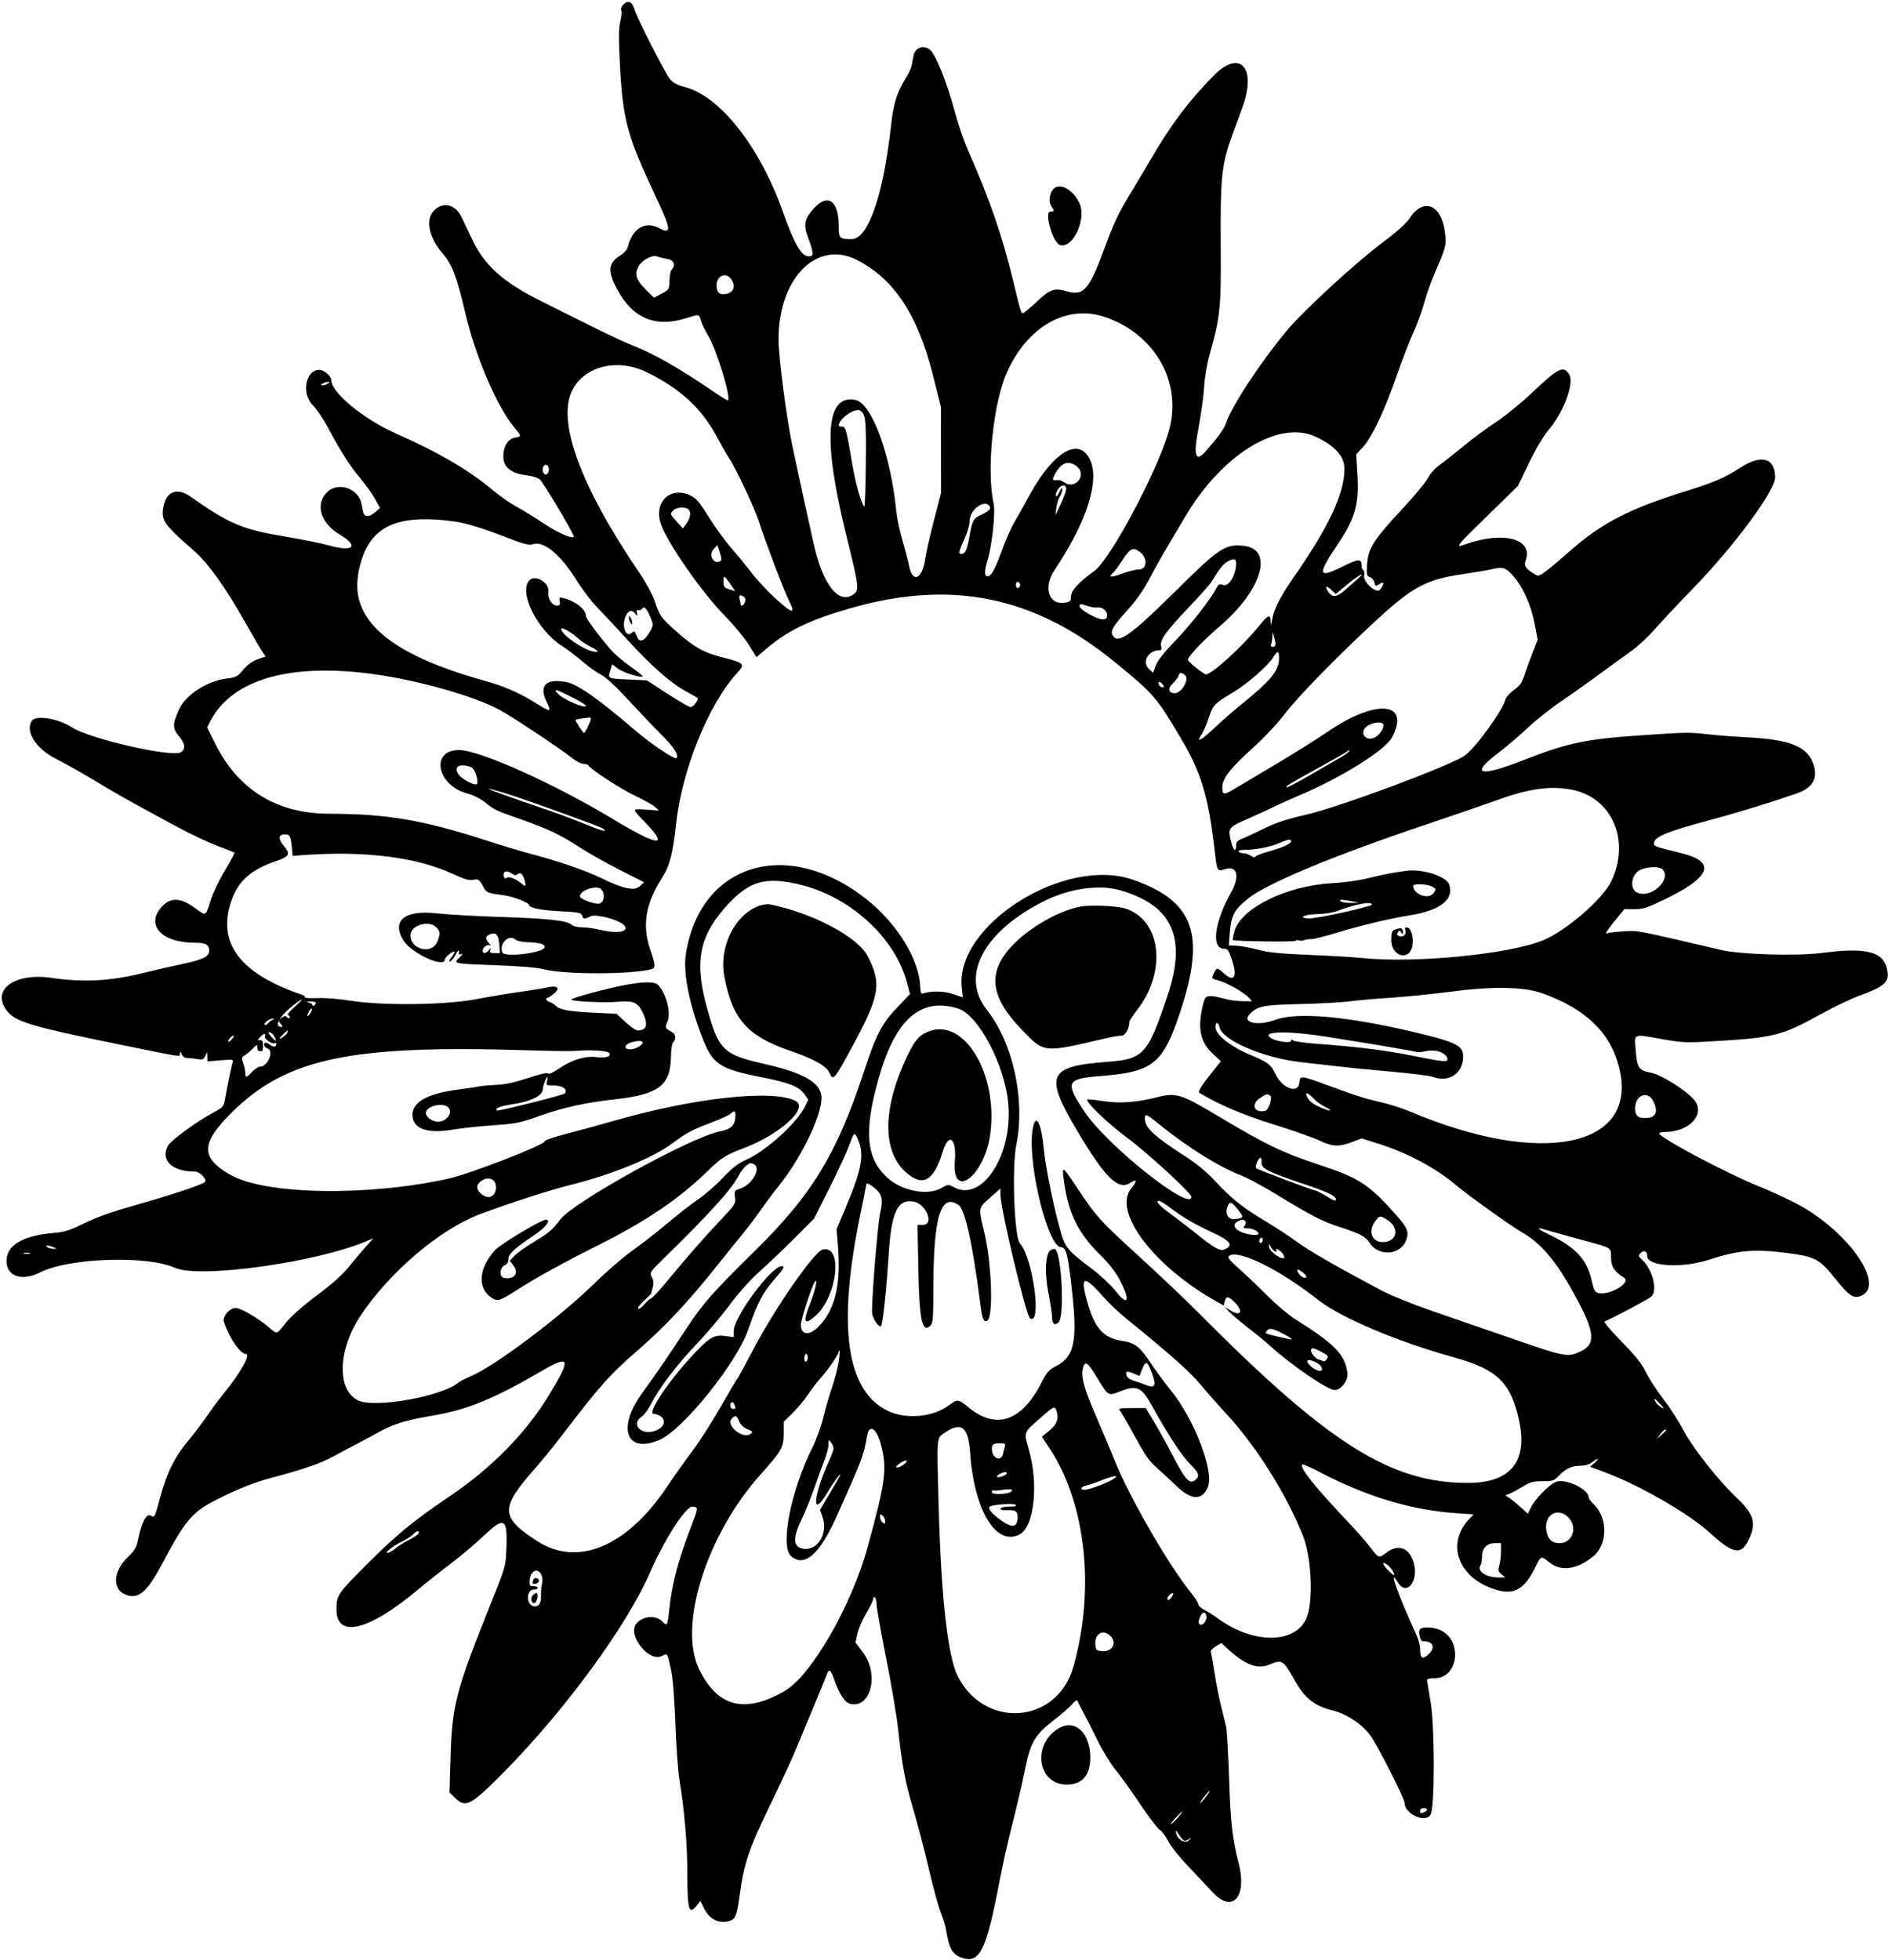 <svg width="343" height="356" viewBox="0 0 343 356" fill="none" xmlns="http://www.w3.org/2000/svg">
<path fill-rule="evenodd" clip-rule="evenodd" d="M113.174 0.918C112.873 1.251 112.729 1.689 112.854 1.892C112.98 2.095 112.905 2.998 112.689 3.899C112.38 5.188 112.37 6.929 112.641 12.066C113.151 21.707 113.971 24.739 118.905 35.226C121.998 41.799 122.108 42.676 119.676 41.408C117.199 40.116 114.897 41.505 114.079 44.786C113.943 45.33 113.401 45.956 112.662 46.422C110.482 47.798 110.352 49.226 112.105 52.526C114.907 57.801 119.011 59.546 124.563 57.823C127.138 57.023 126.95 56.988 127.387 58.359C127.591 59.004 128.155 60.164 128.638 60.938C130.117 63.302 132.832 72.148 132.255 72.724C132.189 72.79 131.013 72.082 129.643 71.149C123.142 66.722 118.904 64.313 114.719 62.664C113.516 62.19 110.141 60.609 107.219 59.15C104.297 57.691 100.365 55.73 98.482 54.792C91.407 51.268 88.06 48.293 85.805 43.526C85.091 42.016 84.211 40.168 83.848 39.419C82.699 37.043 80.407 36.557 78.755 38.34C77.277 39.934 77.937 43.159 80.302 45.889C82.128 47.998 82.968 50.181 84.553 56.939C86.38 64.732 90.229 73.738 93.362 77.556C94.816 79.327 94.811 79.259 93.5 79.505C92.277 79.734 91.438 81.103 91.438 82.868C91.438 84.885 92.853 86.022 95.777 86.353C96.717 86.459 97.734 86.789 98.078 87.1C98.69 87.65 103.493 95.65 104.212 97.313C104.584 98.173 101.631 96.985 98.969 95.203C97.319 94.098 95.012 92.675 93.843 92.041C92.674 91.407 90.705 90.037 89.468 88.997C85.169 85.38 79.643 82.15 71.913 78.736C66.086 76.162 60.188 71.305 60.188 69.079C60.188 68.334 58.882 67.188 58.034 67.188C55.464 67.188 54.703 71.557 56.902 73.692C57.513 74.286 58.664 75.983 59.459 77.464C61.943 82.088 63.523 84.572 65.415 86.824C66.42 88.021 67.645 89.741 68.138 90.647L69.034 92.293L68.187 93.022C67.061 93.99 66.182 93.969 65.975 92.969C65.885 92.539 65.739 91.835 65.65 91.404C65.103 88.773 61.536 87.521 59.576 89.272C57.179 91.413 58.129 94.954 61.669 97.073C65.313 99.255 64.24 100.331 59.693 99.055C58.377 98.686 54.891 97.985 51.947 97.497C44.043 96.187 41.654 95.182 34.563 90.184C32.196 88.515 30.218 89.26 29.701 92.014C29.231 94.522 29.724 95.236 35.251 100.058C37.8 102.283 40.872 106.561 44.41 112.813C45.917 115.477 47.401 118.014 47.707 118.451L48.263 119.246L46.803 119.764C45.827 120.111 44.963 120.739 44.195 121.658C43.155 122.902 42.877 123.053 41.288 123.24C37.656 123.667 33.713 126.205 32.527 128.877C31.305 131.631 31.308 132.286 32.551 133.773C33.643 135.081 33.756 136.059 32.88 136.636C31.331 137.656 16.297 134.227 13.046 132.111C10.587 130.512 6.518 129.853 5.789 130.938C4.506 132.848 6.54 136.026 10.235 137.881C11.842 138.687 15.055 140.496 17.375 141.9C21.389 144.328 23.351 145.428 32.375 150.304C34.523 151.465 37.688 152.954 39.406 153.614C41.125 154.273 42.578 154.843 42.634 154.879C42.691 154.916 41.881 156.395 40.834 158.166C39.787 159.937 38.623 162.375 38.247 163.584C37.346 166.485 37.432 166.441 35.487 164.99C32.907 163.065 31.068 162.95 29.481 164.613C26.329 167.917 29.271 171.25 35.338 171.25C37.395 171.25 38 171.582 38 172.712C38 173.789 36.883 174.32 32.802 175.184C30.762 175.615 27.758 176.303 26.125 176.713C20.134 178.216 15.168 178.491 9.418 177.636C2.789 176.652 -1.554 179.675 1.112 183.42C2.662 185.597 5.193 186.366 22.213 189.837C33.67 192.173 32.682 192.033 32.707 191.328C32.722 190.909 32.793 190.946 33.01 191.484C33.186 191.924 33.56 192.189 34.006 192.191C34.398 192.193 35.218 192.277 35.829 192.378C36.78 192.535 36.99 192.457 37.292 191.828L37.645 191.094L37.666 191.949L37.688 192.805L40.084 192.602C42.176 192.425 42.457 192.461 42.294 192.886C42.101 193.389 41.307 197.21 40.881 199.688C40.647 201.046 40.56 201.137 38.304 202.358C35.605 203.82 30.976 207.235 30.508 208.111C29.105 210.732 31.249 212.813 35.351 212.813C36.39 212.813 37.81 214.386 37.139 214.794C36.176 215.38 30.825 217.148 25.188 218.742C20.381 220.102 17.571 221.087 15.316 222.203C12.755 223.471 11.758 223.797 10.004 223.94C4.457 224.39 1.46 225.998 1.204 228.66C0.908 231.742 3.804 232.903 7.33 231.117C12.521 228.486 26.722 228.005 31.757 230.289C36.174 232.293 57.391 229.35 66.587 225.458L67.83 224.932L66.587 226.315C65.903 227.075 64.516 228.721 63.504 229.972C62.222 231.557 60.42 233.176 57.56 235.314C54.984 237.239 52.887 239.09 51.929 240.284C50.12 242.54 50.476 242.465 48.681 240.966C46.872 239.456 44.136 237.837 43.011 237.612C41.912 237.392 40.361 239.061 40.687 240.114C41.521 242.805 43.635 245.938 44.617 245.938C45.687 245.938 43.729 249.367 40.159 253.75C39.528 254.523 38.337 256.141 37.511 257.344C36.685 258.547 35.36 260.305 34.566 261.25C31.718 264.639 30.371 267.306 29.057 272.153C28.074 275.776 28.112 275.707 27.348 275.298C26.599 274.897 25.753 276.5 25.115 279.531C24.782 281.116 24.493 281.624 23.254 282.813C20.31 285.637 20.355 289.101 23.346 289.843C25.359 290.342 26.907 288.879 29.463 284.063C33.644 276.184 34.871 274.713 39.068 272.559C42.967 270.558 46.11 269.294 49.25 268.463C54.791 266.998 58.224 265.835 60.188 264.758C61.305 264.146 63.344 263.06 64.719 262.345C66.094 261.63 67.992 260.61 68.938 260.078C71.393 258.697 73.87 257.942 78.451 257.178C84.801 256.119 89.602 254.166 98.311 249.096C103.613 246.011 103.837 246.673 99.761 253.376C95.526 260.34 89.393 266.593 81.688 271.801C75.142 276.226 72.029 278.784 66.694 284.118C61.341 289.471 61.125 289.792 61.125 292.379C61.125 297.651 66.937 296.268 75.77 288.892C77.426 287.509 80.203 285.304 81.941 283.992C83.679 282.679 86.299 280.471 87.764 279.084C91.635 275.421 92.214 275.712 92 281.213C91.872 284.504 91.851 284.58 89.43 290.625C82.697 307.437 82.135 309.58 81.841 319.591L81.664 325.587L82.621 326.544C84.599 328.522 85.53 328.018 91.925 321.512C102.763 310.487 113.857 295.314 117.977 285.884C120.71 279.626 124.618 273.541 125.816 273.679C126.918 273.805 126.924 273.746 125.405 277.716C123.154 283.602 122.101 287.638 121.59 292.344C121.26 295.382 121.201 295.486 120.332 294.548C119.183 293.308 116.695 293.531 115.588 294.973C113.979 297.068 117.88 301.979 120.224 300.81C121.307 300.269 121.222 300.139 121.933 303.438C122.25 304.908 122.536 308.518 122.702 313.125C122.848 317.164 123.186 321.805 123.453 323.438C124.379 329.103 124.875 335.096 124.875 340.62C124.875 346.909 125.178 347.901 126.567 346.159L127.247 345.306L127.926 346.702C128.85 348.604 130.56 349.461 132.444 348.966C133.626 348.656 133.866 348.052 134.413 344.008C135.152 338.546 136.086 335.778 139.72 328.281C141.553 324.5 143.589 320.141 144.245 318.594C145.874 314.755 150.05 304.658 150.287 303.984C150.611 303.067 150.952 303.362 151.55 305.078C152.484 307.761 153.509 309.3 154.507 309.519C158.233 310.337 159.749 304.092 156.78 300.159L155.419 298.357L155.787 296.712C155.989 295.808 156.711 294.146 157.39 293.02C158.069 291.893 158.625 290.745 158.625 290.467C158.625 290.19 158.766 290.05 158.938 290.156C159.109 290.262 159.25 290.832 159.25 291.421C159.25 292.01 160.024 296.372 160.97 301.114C161.916 305.855 162.901 311.658 163.159 314.008C163.919 320.934 164.428 323.63 165.943 328.75C166.731 331.414 168.002 336.287 168.767 339.579C169.532 342.871 170.502 346.411 170.922 347.446C171.343 348.481 171.781 349.936 171.897 350.68C172.41 353.989 173.044 355.072 174.81 355.655C178.007 356.71 179.218 354.219 181.587 341.719C182.043 339.313 182.962 335.164 183.629 332.5C184.964 327.174 185.59 324.488 186.316 320.971C187.262 316.395 188.097 315.032 191.604 312.346C192.888 311.363 194.312 310.116 194.768 309.576C195.225 309.036 195.65 308.734 195.711 308.906C195.773 309.078 196.241 309.992 196.752 310.938C197.263 311.883 198.44 314.208 199.369 316.104C200.297 318 201.756 320.39 202.61 321.416C203.464 322.442 205.459 325.219 207.043 327.587C208.627 329.955 210.272 332.121 210.7 332.401C211.127 332.681 211.835 333.626 212.273 334.502C212.711 335.377 214.284 337.363 215.769 338.915C217.254 340.466 219.272 342.611 220.253 343.68C223.918 347.675 226.633 344.619 225.004 338.332C223.885 334.015 223.563 331.137 223.302 323.125C223.154 318.57 222.903 314.281 222.745 313.594C222.587 312.906 222.17 311.219 221.818 309.844C221.466 308.469 220.943 305.813 220.657 303.943C220.37 302.072 220.064 300.355 219.977 300.127C219.885 299.888 220.256 299.447 220.853 299.083L221.889 298.454L222.679 299.188C226.206 302.467 228.372 303.318 230.704 302.344C232.936 301.411 233.134 301.538 235.195 305.209C237.011 308.443 238.815 309.898 241.937 310.647C244.591 311.284 247.412 313.139 248.983 315.28C250.237 316.988 255.188 326.752 255.188 327.516C255.188 329.539 259.041 331.244 259.917 329.609C260.673 328.198 260.665 313.566 259.906 309.184C259.545 307.102 259.25 305.274 259.25 305.122C259.25 304.969 259.871 304.844 260.631 304.844C265.043 304.844 265.778 297.822 261.551 296.056C260.232 295.504 258.118 295.493 257.909 296.035C257.65 296.712 258.042 298.125 258.49 298.125C260.351 298.125 260.868 299.218 259.588 300.444C258.472 301.514 258 301.286 258 299.677C258 299.005 257.723 297.853 257.385 297.118C254.022 289.815 252.1 284.414 253.934 287.422C255.585 290.13 257.891 287.052 256.766 283.641C255.918 281.073 253.967 280.444 251.849 282.056C250.506 283.077 250.448 283.058 248.969 281.1C248.258 280.158 246.441 278.083 244.931 276.49C238.837 270.061 236.035 266.548 236.573 266.01C236.673 265.911 237.984 266.476 239.487 267.266C248.22 271.858 256.306 274.303 264.657 274.877L267.72 275.088L266.939 275.903C262.468 280.573 265.106 287.041 272.241 288.899C275.175 289.663 276.969 288.578 278.817 284.922C280.07 282.443 279.814 282.531 281.659 283.939C283.733 285.523 286.696 285.035 289.527 282.642C292.125 280.447 292.084 275.577 289.447 273.149C288.995 272.732 288.625 272.219 288.625 272.009C288.625 270.463 284.231 268.433 282.581 269.216C281.24 269.853 278.827 272.367 278.106 273.881L277.581 274.981L276.306 273.819C275.605 273.179 274.68 272.424 274.25 272.139L273.469 271.622L274.283 271.305C274.731 271.13 275.801 270.554 276.661 270.025C277.984 269.211 278.537 269.062 280.242 269.062C282.089 269.063 282.335 268.981 283.176 268.097C284.437 266.77 285.543 266.251 287.125 266.243C287.975 266.239 288.756 266.012 289.25 265.625C290.342 264.771 290.715 264.845 289.703 265.715L288.872 266.43L291.639 267.466C297.956 269.832 306.863 274.978 310.656 278.453C314.715 282.171 316.229 282.519 317.517 280.027C319.188 276.796 318.768 275.157 315.467 272.029C312.101 268.841 307.447 262.92 305.77 259.695C304.973 258.162 303.364 255.67 302.194 254.157C301.024 252.644 299.601 250.452 299.032 249.285C298.245 247.674 297.17 246.323 294.558 243.661C292.616 241.683 291.29 240.104 291.513 240.033C292.338 239.771 298.947 236.286 299.884 235.618C301.246 234.649 300.319 230.686 298.288 228.794C297.621 228.173 297.602 228.076 298.063 227.615C298.66 227.019 299.25 227.289 299.25 228.159C299.25 230.054 305.574 230.426 310.5 228.821C315.861 227.074 318.835 226.833 324.95 227.646C329.796 228.292 330.603 228.734 333.45 232.31C335.952 235.453 336.792 235.991 338.196 235.351C342.679 233.309 335.393 223.198 326.019 218.454C324.101 217.483 321.336 216.215 319.875 215.635C313.951 213.287 301.438 206.66 301.438 205.871C301.438 205.736 301.907 205.625 302.482 205.625C306.524 205.625 309.485 202.881 308.175 200.349C307.326 198.708 302.062 195.244 299.786 194.829C297.743 194.457 297.403 193.941 297.174 190.859C296.932 187.614 296.493 187.796 302.168 188.791C305.733 189.417 306.338 189.436 311.932 189.106C322.114 188.505 323.873 188.058 330.466 184.399C332.939 183.026 336.145 181.475 337.589 180.952C342.266 179.26 343.234 178.436 342.907 176.425C342.33 172.866 339.27 172.015 330.969 173.106C326.459 173.698 316.238 173.396 312.688 172.566C297.013 168.9 297.634 169.02 295.031 169.17C293.656 169.249 292.254 169.425 291.915 169.561C291.543 169.71 292.053 168.885 293.209 167.47L295.119 165.133L296.95 165.145C298.575 165.155 299.231 164.936 302.78 163.196C310.876 159.228 311.76 156.553 305.494 154.99C300.373 153.713 300.5 153.76 300.5 153.126C300.5 152.065 302.943 151.03 309.719 149.221C315.338 147.721 320.914 146.023 326.372 144.149C329.2 143.178 330.254 141.495 329.536 139.099C328.491 135.61 325.424 134.334 317.063 133.91C314.914 133.801 311.891 133.569 310.344 133.393C306.816 132.994 306.527 132.998 298 133.58C288.125 134.254 284.68 134.978 277.063 137.975C268.709 141.263 266.877 140.77 272.295 136.692C273.612 135.7 275.962 133.698 277.517 132.243C279.072 130.789 281.75 128.651 283.469 127.494C285.188 126.337 288.29 124.143 290.364 122.617C292.438 121.092 295.11 119.154 296.302 118.31C297.494 117.467 299.383 115.725 300.5 114.44C301.617 113.154 304.866 109.691 307.719 106.744C315.251 98.965 322.554 89.035 322.501 86.644C322.423 83.145 319.964 82.488 316.173 84.955C313.37 86.779 311.392 87.631 306.281 89.218C296.084 92.383 291.041 94.975 285.344 99.978C280.819 103.952 279.679 104.792 279.185 104.512C277.273 103.428 276.799 102.826 277.142 101.917C278.66 97.896 273.215 96.382 266.203 98.875C264.249 99.57 264.386 99.395 270.317 93.599L275.758 88.281L277.797 84.063C279.044 81.482 280.41 79.176 281.313 78.125C284.065 74.924 286.072 69.513 285.073 67.989C284.008 66.363 283.113 66.806 278.351 71.319C276.353 73.212 273.383 75.633 271.75 76.698C270.117 77.763 267.516 79.685 265.969 80.969C264.422 82.253 262.473 83.79 261.638 84.385C260.724 85.036 259.83 86.027 259.392 86.874C258.992 87.648 256.859 90.212 254.652 92.571C249.593 97.981 248.525 99.671 248.364 102.522C248.258 104.408 248.31 104.645 248.873 104.823C249.218 104.933 249.588 105.37 249.694 105.795C249.882 106.542 249.914 106.551 250.668 106.057C251.494 105.516 251.524 106.077 250.726 107.109C250.07 107.957 247.533 105.657 247.828 104.482C247.924 104.1 247.861 103.701 247.689 103.594C247.516 103.488 247.373 103.163 247.37 102.872C247.357 101.419 246.908 101.425 243.889 102.923C239.389 105.157 239.254 104.472 243.078 98.795C246.191 94.174 246.924 91.565 246.606 86.241L246.385 82.543L247.651 81.169C249.256 79.428 251.603 74.434 253.781 68.125C254.701 65.461 256.023 62.044 256.72 60.531C257.416 59.018 258.323 56.552 258.734 55.052C259.145 53.551 259.936 51.273 260.491 49.99C262.718 44.842 262.765 44.669 262.548 42.516C262.019 37.273 258.721 35.73 256.175 39.534C255.448 40.619 253.864 42.043 250.964 44.219C246.211 47.783 236.727 56.518 233.829 60C228.95 65.863 223.735 73.795 222.732 76.881C222.41 77.869 221.271 79.445 219.064 81.953C217.144 84.135 216.759 82.813 217.771 77.528C218.219 75.192 218.663 71.945 218.758 70.313C218.858 68.609 219.267 66.145 219.718 64.531C221.723 57.361 221.848 56.123 221.772 44.219C221.694 32.05 221.939 29.817 223.955 24.311C224.477 22.885 225.266 20.734 225.707 19.531C228.351 12.326 225.315 8.871 220.559 13.672C216.053 18.219 212.658 22.728 209.085 28.906C208.191 30.453 206.387 33.477 205.077 35.625C203.255 38.613 202.256 40.732 200.825 44.641C197.896 52.645 196.925 53.796 193.846 52.92C191.497 52.252 190.82 52.488 188.299 54.856C187.117 55.967 186.013 56.875 185.846 56.875C185.484 56.875 185.522 57.001 184.088 51.109C182.017 42.6 179.861 36.365 175.818 27.195C175.1 25.567 174.044 22.473 173.471 20.32C172.03 14.909 169.946 9.754 168.879 8.966C167.741 8.124 166.248 8.673 165.987 10.03C165.891 10.529 165.734 11.344 165.639 11.841C165.543 12.338 165.08 13.358 164.61 14.107C162.964 16.728 162.34 18.692 161.904 22.616C160.472 35.537 157.739 43.437 154.703 43.437C152.499 43.437 152.375 43.311 152.375 41.05C152.375 36.355 150.351 35.017 147.738 37.986C146.157 39.782 145.96 40.821 146.777 43.068C147.865 46.062 147.892 46.563 146.964 46.563C145.589 46.562 144.358 44.455 142.217 38.438C137.984 26.541 130.794 17.435 124.328 15.783C123.058 15.458 122.294 15.045 121.722 14.374C120.897 13.407 115.728 3.299 115.33 1.875C114.872 0.241 114.098 -0.103 113.174 0.918ZM191.695 34.074C190.785 34.605 190.358 36.456 190.941 37.345C191.581 38.321 191.567 38.438 190.813 38.438C189.663 38.438 191.218 43.984 192.507 44.479C194.804 45.36 197.442 39.895 196.132 36.969C195.126 34.721 192.983 33.323 191.695 34.074ZM121.203 47.026C122.433 47.225 122.829 48.171 122.021 48.979C121.827 49.173 121.651 50.069 121.631 50.969C121.594 52.573 121.567 52.618 120.205 53.34L118.815 54.075L117.327 52.609C115.605 50.913 115.247 49.832 115.955 48.465C116.569 47.276 118.497 46.219 119.395 46.58C119.745 46.72 120.559 46.921 121.203 47.026ZM155.62 47.191C162.406 50.632 166.712 57.134 169.484 68.125L170.942 73.906L170.955 81.719L170.969 89.531L169.652 94.605C168.928 97.396 168.241 100.419 168.125 101.324C167.64 105.122 165.828 106.086 165.18 102.891C164.98 101.902 164.422 99.753 163.94 98.114C163.458 96.476 162.966 94.155 162.847 92.958C161.801 82.473 158.382 73.206 155.35 72.637C149.979 71.629 149.451 79.889 153.773 97.344C156.131 106.868 156.173 107.29 154.835 108.105C152.229 109.694 149.489 106.089 147.859 98.927C146.886 94.65 145.119 86.535 143.941 80.938C142.869 75.843 141.434 64.777 141.436 61.627C141.444 50.569 148.374 43.516 155.62 47.191ZM132.826 50.695C133.853 52.161 133.159 53.438 131.335 53.438C130.55 53.438 130.188 52.93 130.188 51.829C130.188 50.081 131.885 49.351 132.826 50.695ZM200.871 57.626C210.1 60.883 214.926 69.764 212.265 78.594C209.983 86.166 201.649 101.706 198.774 103.75C196.049 105.686 194.563 107.312 194.563 108.355C194.563 109.188 194.438 109.313 193.451 109.474C190.509 109.951 189.473 106.673 191.578 103.548C198.174 93.753 200.356 85.453 197.173 82.27C194.843 79.939 190.658 83.192 186.837 90.305C186.05 91.77 184.925 93.777 184.337 94.765C183.75 95.752 182.733 98.036 182.078 99.841C180.758 103.477 180.089 104.688 179.399 104.688C178.808 104.688 178.813 103.714 179.415 101.728C180.242 99.004 180.875 93.08 180.513 91.463C179.189 85.555 180.406 73.365 182.88 67.754C186.625 59.262 193.901 55.166 200.871 57.626ZM117.585 67.652C123.586 70.618 127.466 74.19 130.176 79.244C131.091 80.949 132.092 82.705 132.401 83.147C133.583 84.837 137.118 92.331 137.889 94.781C138.932 98.097 142.451 107.374 143.289 109.016C144.636 111.657 144.024 111.571 140.838 108.672C139.469 107.426 137.54 105.352 136.553 104.063C135.565 102.773 133.891 100.734 132.833 99.531C131.774 98.328 129.95 95.814 128.779 93.945C126.916 90.971 126.475 90.468 125.256 89.929C121.72 88.365 118.803 91.211 120.011 95.045C121.045 98.327 127.48 107.601 131.689 111.875C133.296 113.508 135.249 115.864 136.027 117.111L137.441 119.378L138.983 118.048C143.001 114.584 146.933 112.665 154.435 110.506C172.807 105.217 187.89 108.279 202.531 120.268C209.63 126.081 210.052 126.565 214.43 133.937C218.235 140.344 219.504 144.504 220.647 154.316C221.128 158.44 221.067 158.335 222.692 157.848C224.787 157.22 225.257 159.248 223.67 162.073C220.601 167.539 219.997 172.344 222.379 172.344C223.066 172.344 223.238 172.598 223.861 174.531C224.843 177.579 224.166 178.496 222.248 176.719C221.194 175.742 221.001 175.744 220.55 176.733C220.062 177.804 220.024 177.744 221.445 178.127C222.936 178.528 226.045 180.299 226.88 181.221L227.472 181.875L225.783 181.871C224.854 181.869 223.32 181.66 222.375 181.406C219.538 180.645 219.012 180.744 218.654 182.109C217.498 186.511 217.954 189.157 220.238 191.316L221.796 192.789L220.096 194.91C218.205 197.27 217.569 198.331 217.921 198.539C221.664 200.755 225.822 202.519 231.438 204.273C234.961 205.373 238.705 206.69 239.757 207.199C242.03 208.299 243.283 208.354 245.626 207.457L247.371 206.79L250.574 207.806C255.789 209.459 260.879 212.192 264.563 215.316C266.669 217.103 274.495 222.7 276.486 223.843C280.126 225.934 282.849 229.226 286.406 235.833C289.75 242.045 289.922 244.165 287.188 245.462C284.827 246.583 284.359 246.498 275.031 243.263C270.219 241.593 263.517 239.28 260.139 238.122C256.761 236.964 252.682 235.318 251.076 234.465C242.622 229.973 237.904 227.263 235.656 225.607C234.281 224.594 231.75 222.932 230.031 221.914C225.905 219.47 223.748 217.761 220.859 214.647C219.229 212.891 217.475 211.431 215.344 210.056C209.591 206.346 208 204.853 208 203.166C208 202.209 208.209 202.301 210.813 204.403C215.863 208.48 221.672 212.082 225.558 213.546C226.643 213.955 229.731 215.635 232.419 217.279C238.215 220.825 240.226 221.86 243.156 222.807C246.892 224.015 248.161 224.659 248.74 225.639C250.349 228.362 254.541 228.063 255.5 225.156C255.993 223.661 255.721 223.04 253.454 220.494C248.689 215.142 246.876 213.969 239.719 211.603C232.96 209.368 229.965 207.924 221.125 202.638C214.537 198.698 213.669 198.434 210.202 199.314C206.411 200.277 203.441 200.482 200.32 199.996C198.871 199.771 197.615 199.656 197.53 199.741C197.15 200.121 201.292 204.1 204.636 206.566C208.38 209.328 216.438 216.718 216.438 217.39C216.438 220.248 201.211 208.161 197.089 202.031C193.423 196.579 193.692 195.946 199.875 195.47C209.408 194.736 211.248 193.285 214.333 184.063C219.117 169.759 216.981 163.686 205.798 159.797C193.397 155.484 173.462 168.071 174.731 179.413L174.927 181.171L173.113 180.558C171.431 179.99 168.978 179.964 167.56 180.499C167.349 180.578 167.205 180.11 167.183 179.269C167.053 174.401 163.02 167.805 157.474 163.392C143.13 151.978 127.167 156.788 124.605 173.298C124.088 176.631 125.118 181.992 127.453 188.125C129.437 193.335 130.57 194.126 138.227 195.649C143.435 196.686 145.128 197.349 146.121 198.745L146.841 199.756L146.205 201.065C144.798 203.963 139.201 209.035 135.656 210.625C134.054 211.344 133.081 212.09 131.341 213.936C130.105 215.246 128.109 216.988 126.906 217.806C125.703 218.624 123.172 220.592 121.281 222.18C119.391 223.767 116.504 226.02 114.866 227.186C113.228 228.351 110.219 230.947 108.178 232.954C101.857 239.17 89.884 248.174 85.496 250.012C84.553 250.407 83.565 250.912 83.301 251.134C80.283 253.676 68.076 255.849 65.049 254.384C61.124 252.483 61.377 245.132 65.585 238.864C70.875 230.983 79.985 223.261 87.163 220.574C92.877 218.435 99.683 216.237 103.798 215.202C111.331 213.307 118.638 210.312 122.188 207.664C124.806 205.712 125.543 205.321 129.339 203.872C130.917 203.27 132.433 202.574 132.707 202.326C133.401 201.698 133.627 201.761 133.611 202.578C133.574 204.409 132.927 205.085 130.799 205.515C125.409 206.604 104.036 218.422 101.711 221.599C100.462 223.305 99.692 223.97 97.302 225.4C95.709 226.353 94.006 227.554 93.516 228.068L92.626 229.005L93.295 229.91C94.332 231.313 93.402 232.491 91.54 232.133C90.665 231.964 90.764 230.246 91.672 229.848C92.151 229.638 92.375 229.271 92.375 228.697C92.375 227.777 93.448 226.78 96.977 224.415C99.158 222.954 100.225 221.563 99.164 221.563C98.308 221.563 90.919 225.994 89.914 227.11C86.911 230.445 86.689 234.03 89.376 235.79C90.352 236.43 90.925 236.256 93.646 234.496C97.183 232.208 102.214 229.428 108.649 226.207C117.268 221.891 123.238 217.869 128.313 212.958C131.115 210.246 131.718 209.852 134.926 208.645C141.631 206.121 146.997 201.303 144.557 199.997C140.531 197.842 126.139 199.394 111.75 203.536C109.086 204.302 105.113 205.388 102.922 205.949C100.621 206.538 98.938 207.125 98.938 207.34C98.938 207.97 85.415 213.219 81.594 214.073C66.892 217.358 48.24 217.048 41.868 213.413C36.402 210.295 36.438 207.725 42.025 202.164C52.023 192.214 63.649 189.763 95.969 190.792C99.922 190.918 103.719 190.969 104.406 190.905C106.888 190.674 110.215 190.84 110.588 191.213C111.221 191.846 110.202 192.228 108.424 192.023C106.289 191.778 103.964 192.477 101.617 194.071C100.491 194.837 99.687 195.201 99.564 195.003C99.434 194.792 98.156 195.08 95.947 195.818C93.547 196.62 91.834 196.991 90.188 197.065C88.898 197.123 87.543 197.244 87.176 197.333C86.808 197.422 84.955 197.698 83.057 197.948C77.463 198.683 74.729 200.305 74.937 202.768C75.132 205.077 77.747 205.962 82.157 205.211C83.738 204.942 87.07 204.583 89.563 204.413C93.739 204.128 94.405 203.993 98.066 202.69C102.319 201.177 106.485 200.263 111.75 199.686C119.589 198.827 121.805 197.172 121.889 192.114C121.912 190.687 122.084 189.541 122.308 189.317C122.857 188.768 122.774 187.884 122.141 187.521C120.779 186.742 120.774 186.731 121.257 185.574C121.925 183.976 121.112 180.683 119.63 178.984C119.024 178.29 117.105 178.269 113.581 178.92C110.426 179.502 103.984 181.234 103.787 181.553C103.576 181.895 109.663 182.197 112.292 181.975C115.075 181.74 115.867 182.082 116.747 183.9C117.813 186.103 117.511 187.188 115.831 187.188C115.526 187.188 114.542 186.506 113.645 185.672L112.014 184.157L107.897 183.955C103.342 183.731 101.705 183.437 100.981 182.713C100.714 182.446 100.216 182.139 99.873 182.031C99.281 181.843 98.987 181.252 99.484 181.248C99.613 181.248 100.105 180.931 100.577 180.545C101.861 179.495 101.336 178.942 99.456 179.364C98.653 179.544 96.415 179.908 94.482 180.174C92.55 180.439 89 181.031 86.594 181.488C80.869 182.576 69.537 182.715 63.625 181.769C61.583 181.442 58.998 181.24 57.638 181.3C56.322 181.358 55.311 181.3 55.392 181.17C55.473 181.04 55.285 180.847 54.973 180.741C43.624 176.9 39.394 171.331 42.013 163.681C43.266 160.023 45.582 157.963 50.188 156.409C52.529 155.619 52.794 155.12 51.618 153.721C50.501 152.394 50.546 151.563 51.736 151.563C52.707 151.563 52.838 151.853 53.074 154.531L53.156 155.469L55.344 155.313C66.41 154.522 75.765 155.725 82.349 158.786C84.374 159.727 85.212 159.965 85.985 159.82C86.911 159.646 87.048 159.733 87.707 160.906C88.453 162.232 88.395 162.207 91.718 162.651C93.219 162.852 96.125 163.994 96.125 164.383C96.125 164.92 98.347 165.367 101.87 165.539C105.131 165.699 105.602 165.791 105.734 166.298C105.915 166.988 106.196 167.014 107.312 166.443C108.221 165.978 112.28 167.025 113.286 167.985C114.56 169.2 112.329 169.694 109.094 168.913C108.063 168.663 106.561 168.455 105.757 168.449C104.903 168.442 104.104 168.247 103.837 167.98C103.085 167.228 99.547 166.839 90.969 166.567C86.5 166.425 81.297 166.131 79.406 165.913C73.539 165.238 71.083 167.208 73.287 170.823C74.7 173.14 80.781 175.943 80.822 174.297C80.833 173.874 82.328 172.662 82.557 172.89C82.634 172.967 82.387 173.423 82.008 173.904C81.563 174.47 81.479 174.728 81.77 174.636C82.017 174.558 82.465 174.01 82.765 173.419C83.244 172.476 83.49 172.4 83.337 173.241C83.309 173.391 83.531 173.421 83.828 173.306C84.139 173.187 83.996 173.445 83.494 173.91C82.258 175.055 82.223 175.048 89.939 175.33C94.548 175.499 97.594 175.758 98.938 176.095C102.743 177.048 114.884 177.019 118.391 176.047C119.127 175.843 119.081 175.212 118.132 172.477C116.612 168.095 117.274 164.126 120.319 159.375C121.683 157.247 122.239 155.098 122.827 149.688C123.898 139.819 128.718 127.898 133.922 122.246C135.438 120.6 135.275 120.433 131.11 119.373C127.814 118.534 126.02 117.515 122.844 114.676C120.052 112.181 119.863 111.914 118.913 109.108C118.543 108.016 117.364 105.836 116.294 104.264C105.326 88.153 100.999 76.239 104.089 70.659C106.458 66.382 112.355 65.068 117.585 67.652ZM59.563 69.688C59.305 69.854 58.883 69.99 58.625 69.99C58.208 69.99 58.208 69.957 58.625 69.688C58.883 69.521 59.305 69.385 59.563 69.385C59.979 69.385 59.979 69.418 59.563 69.688ZM156.313 74.614C157.267 75.252 157.375 76.299 157.297 84.169C157.254 88.545 157.132 92.073 157.025 92.007C156.536 91.707 155.453 87.94 154.874 84.531C153.74 77.849 153.646 77.5 152.978 77.5C152.646 77.5 152.375 77.42 152.375 77.323C152.375 76.047 155.371 73.985 156.313 74.614ZM239.213 79.41C242.659 81.107 244.25 82.929 244.248 85.177C244.244 89.638 241.416 95.689 235.079 104.791C232.623 108.32 231.443 110.614 231.128 112.479C230.915 113.733 230.882 113.78 230.849 112.865C230.801 111.488 230.361 111.672 228.67 113.775C225.762 117.392 220.159 122.5 219.1 122.5C218.667 122.5 215.813 120.201 215.813 119.852C215.813 119.256 218.564 116.357 221.576 113.781C229.317 107.16 231.509 99.68 225.867 99.138C222.54 98.819 221.469 99.542 213.313 107.616C205.616 115.236 203.221 116.96 202.253 115.578C201.615 114.668 202.018 113.938 204.945 110.7C206.454 109.031 207.775 107.143 208.762 105.246C209.592 103.65 211.073 101.008 212.053 99.375C213.033 97.742 214.427 95.386 215.151 94.139C221.895 82.522 232.433 76.072 239.213 79.41ZM195.614 84.71C197.532 86.219 195.38 89.038 193.38 87.637C192.997 87.369 192.438 87.174 192.138 87.204C191.16 87.303 191.103 87.2 191.602 86.233C192.74 84.034 194.099 83.518 195.614 84.71ZM99.719 85.334C99.719 85.801 99.512 86.125 99.172 86.191C98.616 86.297 98.361 85.056 98.84 84.577C99.244 84.173 99.719 84.582 99.719 85.334ZM193.68 89.011C193.625 89.404 193.166 90.596 192.66 91.659L191.74 93.594L191.911 92.226C192.006 91.474 192.289 90.564 192.541 90.203C192.794 89.843 192.989 89.263 192.975 88.915C192.956 88.452 192.818 88.576 192.463 89.375C192.196 89.977 191.913 90.288 191.834 90.068C191.756 89.848 191.924 89.312 192.209 88.877C192.852 87.896 193.825 87.984 193.68 89.011ZM179.875 92.34C179.875 92.584 179.254 93.058 178.495 93.393C176.853 94.12 176.629 94.494 176.145 97.321C175.722 99.795 175.361 100.625 174.708 100.625C174.07 100.625 174.121 100.346 175.188 97.969C175.703 96.82 176.13 95.435 176.136 94.893C176.15 93.621 176.722 92.611 177.843 91.875C178.807 91.243 179.875 91.487 179.875 92.34ZM125.163 92.626C125.598 93.151 125.363 94.257 124.605 95.259L124.054 95.986L122.878 94.685C121.752 93.438 121.725 93.358 122.243 92.785C122.882 92.08 124.63 91.985 125.163 92.626ZM82.233 94.681C84.639 94.993 87.266 95.793 92.519 97.811C95.397 98.917 96.098 99.08 96.91 98.831C98.827 98.242 101.97 100.883 104.76 105.428C105.724 106.997 107.399 109.195 108.483 110.313C109.568 111.43 112.058 114.102 114.017 116.25C118.311 120.957 121.775 124.015 124.539 125.537C125.669 126.159 126.653 126.715 126.724 126.772C127.027 127.012 125.975 128.438 125.496 128.438C125.207 128.438 123.298 127.348 121.252 126.016L117.531 123.594L114.197 123.436C110.341 123.255 110.412 123.29 110.869 121.801L111.218 120.664L112.248 121.45C113.232 122.2 116.75 123.278 116.75 122.829C116.75 122.711 115.727 121.901 114.478 121.028C113.228 120.155 111.672 118.829 111.021 118.08C108.756 115.476 106.445 112.341 106.441 111.866C106.432 110.678 104.503 109.162 102.341 108.643C101.605 108.467 101.541 108.523 101.675 109.224C101.794 109.85 101.697 110 101.169 110C100.269 110 99.458 108.668 99.632 107.478C99.876 105.818 97.134 104.253 96.121 105.474C94.249 107.729 97.602 114.411 102.063 117.317C103.18 118.045 104.894 119.342 105.872 120.199C106.851 121.056 108.308 122.096 109.11 122.508C110.073 123.004 111.795 124.591 114.174 127.176C116.157 129.331 118.883 132.193 120.233 133.537C122.452 135.747 123.388 137.216 122.893 137.711C122.575 138.029 118.25 135.128 115.403 132.684C108.676 126.912 104.916 124.274 102.864 123.889C99.16 123.195 97.847 124.527 99.315 127.493C100.266 129.414 100.081 129.43 97.258 127.671C94.273 125.81 91.591 124.647 87.932 123.628C70.806 118.854 63.523 112.612 65.113 104.067C66.632 95.898 71.417 93.274 82.233 94.681ZM131.024 101.768C129.914 102.878 128.553 100.918 129.634 99.767L130.331 99.025L130.761 100.313C130.997 101.022 131.115 101.676 131.024 101.768ZM207.177 100.335C208.534 101.403 208.381 103.438 206.943 103.438C206.362 103.438 204.956 103.788 203.818 104.216C201.861 104.953 201.21 104.9 202.193 104.084C202.437 103.882 203.227 102.81 203.949 101.702C205.374 99.514 205.867 99.305 207.177 100.335ZM224.563 102.304C224.563 104.482 223.262 106.647 222.198 106.242C221.54 105.992 221.38 106.08 220.939 106.932C219.929 108.885 216.147 113.692 213.356 116.569C211.501 118.481 210.318 119.988 209.984 120.862L209.469 122.209L208.735 121.519C207.397 120.262 208.585 118.125 210.621 118.125C211.009 118.125 211.09 117.94 210.949 117.378C210.674 116.282 211.795 114.705 215.933 110.363C217.912 108.286 219.772 106.195 220.066 105.715C221.524 103.336 222.243 102.424 222.978 102.024C224.143 101.391 224.563 101.465 224.563 102.304ZM274.894 104.609C276.682 106.616 278.152 109.892 278.813 113.338L279.36 116.194L278.406 118.644C277.881 119.991 277.212 121.831 276.92 122.733C276.504 124.017 276.095 124.582 275.032 125.346C274.286 125.881 273.59 126.66 273.485 127.076C272.983 129.079 268.149 135.753 266.125 137.238C263.696 139.021 243.354 146.601 237.242 148.001C233.754 148.8 231.801 149.44 229.719 150.469C228.172 151.233 226.379 152.066 225.734 152.32C224.807 152.684 224.563 152.947 224.563 153.578C224.563 154.967 223.997 154.439 223.604 152.683C223.083 150.356 223.13 150.298 226.954 148.616C228.818 147.796 230.977 146.805 231.75 146.414C232.523 146.023 234.563 145.106 236.281 144.376C243.881 141.151 251.717 136.22 252.923 133.906C256.281 127.464 250.011 126.907 241.281 132.872C239.391 134.164 235.172 136.811 231.906 138.754C228.641 140.696 225.199 142.745 224.258 143.306C222.313 144.465 222.063 144.431 222.063 143.004C222.063 141.435 223.534 139.532 227.535 135.925C229.622 134.043 232.062 131.463 233.284 129.844C235.749 126.581 242.876 119.277 250.031 112.681C256.606 106.621 259.068 105.292 265.505 104.331C267.823 103.985 270.211 103.586 270.813 103.445C273.063 102.916 273.496 103.04 274.894 104.609ZM246.594 105.204C246.078 105.649 245.036 106.571 244.278 107.253C242.778 108.602 241.874 108.587 241.133 107.203C240.689 106.373 241.053 106.386 241.955 107.233L242.669 107.904L244.788 106.148C246.856 104.434 248.453 103.599 246.594 105.204ZM132.651 106.04L133.581 107.393L132.509 107.058C131.577 106.766 131.438 106.59 131.438 105.705C131.438 104.392 131.535 104.419 132.651 106.04ZM185.344 106.25C185.344 106.479 185.168 106.725 184.953 106.797C184.721 106.874 184.563 106.653 184.563 106.25C184.563 105.847 184.721 105.626 184.953 105.703C185.168 105.775 185.344 106.021 185.344 106.25ZM135.143 108.403C135.409 108.572 135.488 108.919 135.356 109.336C135.158 109.96 134.568 110.278 134.558 109.766C134.556 109.637 134.469 109.215 134.366 108.828C134.168 108.092 134.428 107.95 135.143 108.403ZM198 110.191C198.43 110.324 199.022 110.397 199.316 110.355C200.226 110.223 201.125 110.906 201.125 111.73C201.125 112.353 200.968 112.5 200.304 112.5C199.241 112.5 196.125 110.719 196.125 110.112C196.125 109.647 196.253 109.653 198 110.191ZM118.121 112.018C118.733 113.51 118.733 113.536 118.135 114.624C117.154 116.41 116.233 116.84 115.757 115.736C115.237 114.528 115.264 114.547 114.726 114.994C113.55 115.97 112.821 113.254 113.826 111.641C114.353 110.796 114.809 110.751 115.411 111.484C115.828 111.993 115.849 111.984 115.715 111.352C115.616 110.887 115.698 110.721 115.973 110.826C116.193 110.911 116.472 110.822 116.591 110.63C116.974 110.009 117.487 110.475 118.121 112.018ZM114.26 112.188C114.26 112.445 114.396 112.867 114.563 113.125C114.832 113.542 114.865 113.542 114.865 113.125C114.865 112.867 114.729 112.445 114.563 112.188C114.293 111.771 114.26 111.771 114.26 112.188ZM105.188 116.097C105.617 116.487 106.566 117.106 107.297 117.472C108.842 118.246 109.009 118.592 107.713 118.333C105.9 117.971 102.253 115.452 101.969 114.366C101.797 113.707 103.658 114.708 105.188 116.097ZM231.719 116.953C231.736 117.26 231.53 117.5 231.248 117.5C230.918 117.5 230.811 117.33 230.935 117.006C231.04 116.734 231.139 116.136 231.156 115.678L231.187 114.844L231.438 115.625C231.575 116.055 231.702 116.652 231.719 116.953ZM232.375 119.544C232.375 121.801 230.893 123.618 225.5 127.974C224.039 129.154 221.839 131.077 220.611 132.247C218.303 134.447 217.168 135.056 218.247 133.516C218.578 133.043 219.164 131.699 219.549 130.53C220.367 128.047 220.585 127.814 223.969 125.801C226.624 124.222 230.445 120.874 231.359 119.327C232.061 118.139 232.375 118.206 232.375 119.544ZM68.156 122.498C76.268 123.645 86.244 126.495 90.808 128.97C93.127 130.228 101.863 136.034 103.884 137.661C104.627 138.26 105.568 138.75 105.975 138.75C106.381 138.75 106.791 138.877 106.887 139.032C107.361 139.798 112.833 143.359 115.328 144.524C116.883 145.251 118.508 146.157 118.938 146.538L119.719 147.231L117.453 147.071C114.706 146.877 114.713 146.803 117.219 149.398C121.635 153.972 119.621 153.774 111.43 148.829C100.668 142.332 87.11 136.25 83.388 136.25C78.102 136.25 79.374 142.702 84.947 144.157C85.988 144.429 87.273 145.068 88.062 145.706C89.793 147.105 89.959 147.185 94.406 148.751C99.563 150.566 101.702 151.576 105.174 153.833C106.814 154.9 110.148 156.781 112.582 158.014L117.007 160.256L116.258 160.96C115.275 161.883 113.296 161.483 109.346 159.563C106.373 158.118 101.567 156.455 96.594 155.149C94.875 154.697 91.148 153.578 88.313 152.66C76.826 148.944 70.32 147.838 59.84 147.82C50.326 147.802 43.321 143.521 39.137 135.166L37.619 132.132L38.2 131.012C42.172 123.354 52.811 120.33 68.156 122.498ZM215.266 122.623C216.179 123.316 214.656 125.984 213.38 125.928C212.29 125.879 212.113 125.068 213.005 124.214C213.514 123.726 214.012 123.071 214.111 122.757C214.324 122.086 214.528 122.063 215.266 122.623ZM211.438 124.716C211.438 124.861 211.227 124.899 210.969 124.801C210.711 124.702 210.5 124.408 210.5 124.147C210.5 123.762 210.587 123.746 210.969 124.063C211.227 124.276 211.438 124.571 211.438 124.716ZM103.847 126.614C105.272 127.329 106.438 128.042 106.438 128.197C106.438 128.819 102.385 127.102 101.414 126.068C100.426 125.017 100.864 125.115 103.847 126.614ZM107.375 130.52C107.375 130.951 106.308 133.125 106.096 133.125C105.899 133.125 104.563 131.083 104.563 130.783C104.563 130.718 105.02 130.608 105.578 130.539C106.137 130.469 106.77 130.39 106.984 130.363C107.199 130.335 107.375 130.406 107.375 130.52ZM251.267 131.539C251.581 132.048 250.72 133.47 249.811 133.939C248.389 134.675 247.089 133.555 247.927 132.317C248.537 131.415 250.856 130.875 251.267 131.539ZM245.047 136.537C244.949 136.696 244.273 137.165 243.544 137.581C242.815 137.997 240.347 139.43 238.06 140.766C235.773 142.101 233.827 143.119 233.736 143.028C233.524 142.816 234.053 142.494 239.719 139.377C242.297 137.959 244.54 136.676 244.703 136.525C245.09 136.167 245.272 136.173 245.047 136.537ZM85.591 139.35C86.271 139.609 87.047 141.995 86.597 142.445C86.302 142.74 84.096 141.626 83.446 140.853C82.198 139.371 83.411 138.521 85.591 139.35ZM94.25 144.897C97.935 146.135 107.159 149.488 109.172 150.321C109.559 150.481 109.875 150.739 109.875 150.895C109.875 151.051 108.363 150.553 106.516 149.789C104.668 149.024 101.75 147.918 100.031 147.33C91.594 144.445 87.944 143.115 88.938 143.288C89.539 143.393 91.93 144.117 94.25 144.897ZM285.502 143.438C292.891 144.839 296.294 152.752 292.692 160.156C291.13 163.366 284.559 169.04 280.382 170.785C274.27 173.339 256.951 175.035 247.375 174.017C245.914 173.862 241.625 173.609 237.844 173.454C232.559 173.238 230.422 173.025 228.603 172.531C227.302 172.178 225.562 171.851 224.737 171.804L223.238 171.719L223.427 169.453C223.694 166.264 224.185 165.325 226.643 163.298C229.981 160.545 242.108 155.485 258.938 149.824C264.18 148.06 270.086 146.03 272.063 145.312C277.734 143.251 281.644 142.706 285.502 143.438ZM234.563 152.804C234.563 153.265 233.024 153.967 230.46 154.677C229.193 155.028 228.109 155.455 228.052 155.626C227.992 155.805 227.665 155.739 227.28 155.468C226.912 155.211 226.299 155 225.918 155C225.536 155 225.137 154.859 225.031 154.688C224.914 154.497 225.373 154.375 226.205 154.375C228.121 154.375 230.912 153.819 232.466 153.129C233.97 152.46 234.563 152.369 234.563 152.804ZM302 157.875C303.775 159.65 300.143 163.18 297.554 162.196C295.943 161.583 296.307 158.736 298.096 157.958C299.334 157.42 301.499 157.374 302 157.875ZM93.234 158.837C93.491 159.035 93.772 159.017 94.052 158.784C94.574 158.351 95.033 158.809 95.353 160.08C95.589 161.023 95.453 161.139 94.805 160.547C93.919 159.737 92.44 159.122 92.128 159.434C91.734 159.828 91.315 159.207 91.554 158.584C91.729 158.129 92.463 158.24 93.234 158.837ZM253.592 158.459C252.628 158.6 250.449 159.06 248.748 159.481C246.896 159.938 244.215 160.32 242.063 160.433C233.771 160.865 225.446 164.948 224.266 169.16C224.038 169.976 223.906 170.694 223.973 170.756C224.233 170.999 235.217 171.143 235.364 170.905C235.45 170.766 235.726 170.732 235.979 170.828C236.231 170.925 236.684 170.898 236.984 170.768C237.285 170.638 237.829 170.561 238.194 170.596C238.558 170.63 240.667 170.103 242.881 169.424C247.03 168.152 252.563 166.833 256.125 166.267C261.653 165.39 264.225 163.377 263.281 160.669C262.773 159.213 258.568 157.832 255.656 158.165C255.484 158.185 254.555 158.317 253.592 158.459ZM145.67 160.777C154.693 163.066 162.67 170.472 164.781 178.52L165.319 180.574L162.988 183.022C160.175 185.975 159.156 187.95 156.887 194.846C152.045 209.557 147.525 216.992 137.303 227.062C129.274 234.972 127.798 236.645 124.656 241.406C121.008 246.932 118.899 250.007 116.723 252.969C112.03 259.358 113.747 264.169 119.792 261.568C124.065 259.73 133.777 247.68 135.916 241.563C137.677 236.523 138.529 234.883 140.645 232.457C142.415 230.428 142.652 230 142.008 230C140.153 230 133.313 239.225 133.313 241.727V242.893L131.73 242.683C129.623 242.404 128.762 242.958 125.179 246.901C121.107 251.383 117.647 256.684 118.708 256.814C121.162 257.114 121.256 259.217 118.849 259.965C116.347 260.741 114.58 258.635 116.614 257.302C117.055 257.013 117.844 255.92 118.366 254.873C119.713 252.177 123.136 247.707 126.711 243.976C128.395 242.219 131.003 239.129 132.506 237.109C134.236 234.783 136.289 232.496 138.103 230.873C139.679 229.464 142.529 226.743 144.437 224.827L147.905 221.344L150.716 215.75C152.262 212.673 153.864 209.207 154.276 208.047C155.116 205.684 155.238 205.582 155.786 206.786C157.077 209.619 156.64 212.222 153.697 219.219L151.989 223.281L152.217 226.094C152.793 233.207 151.798 237.642 148.925 240.759C147.136 242.699 145.5 242.635 145.5 240.624C145.5 239.738 147.408 233.835 147.992 232.914C148.689 231.814 148.099 234.493 147.087 237.02C145.818 240.189 146.124 240.805 148.105 239.065C152.155 235.51 153.204 226.05 149.444 226.994C147.898 227.382 140.923 237.417 136.92 245.011C135.438 247.822 134.086 250.29 133.915 250.496C133.744 250.702 132.346 253.068 130.808 255.756C129.269 258.443 126.978 262.009 125.715 263.68C124.453 265.351 122.389 268.259 121.129 270.142C113.906 280.934 104.972 284.675 97.647 279.974C90.864 275.621 90.81 273.963 97.221 266.719C98.438 265.344 100.615 262.672 102.059 260.781C109.103 251.559 110.733 249.734 116.023 245.147C120.644 241.141 125.211 236.277 129.886 230.382C131.62 228.195 133.856 225.422 134.853 224.219C135.851 223.016 137.347 221.047 138.177 219.844C139.008 218.641 140.477 216.672 141.443 215.469C145.543 210.36 149.25 202.751 149.25 199.444C149.25 196.764 146.19 194.933 138.959 193.286C131.265 191.534 130.525 190.791 128.314 182.592C126.216 174.813 127.043 170.274 131.5 165.112C135.904 160.01 138.96 159.075 145.67 160.777ZM260.017 160.988C260.92 161.399 260.97 161.555 260.422 162.252C259.47 163.464 256.75 162.465 256.75 160.904C256.75 160.501 259.079 160.561 260.017 160.988ZM109.217 161.53C110.102 162.414 109.682 164.237 108.608 164.174C107.475 164.107 105.344 163.235 105.344 162.838C105.344 161.714 108.377 160.69 109.217 161.53ZM203.646 161.754C213.071 164.552 215.635 170.364 212.093 180.905C208.503 191.59 207.773 192.387 201.128 192.888C190.372 193.699 189.685 195.272 195.675 205.369C200.802 214.013 203.153 216.308 205.384 214.846C206.579 214.063 206.622 214.495 205.489 215.905C202.086 220.14 209.7 230.143 221.175 236.51L222.318 237.145L222.509 236.385C222.758 235.391 223.162 235.426 224.274 236.538C225.911 238.175 225.479 239.206 223.625 238.088L222.531 237.428L223.313 238.281C223.742 238.75 225.289 240.06 226.75 241.19C228.211 242.321 230.049 243.834 230.835 244.553C234.503 247.906 241.227 252.5 242.465 252.5C243.638 252.5 244.971 250.728 244.794 249.404C244.341 246.033 242.538 244.172 235.344 239.655C234.141 238.899 231.891 237.01 230.344 235.455C228.797 233.901 226.477 231.691 225.188 230.543C223.251 228.82 222.925 228.399 223.313 228.121C224.996 226.915 232.412 230.582 239.406 236.079C243.61 239.383 253.805 243.698 264.25 246.595C272.038 248.754 274.53 251.202 276 258.136C277.568 265.532 274.385 269.369 266.677 269.373C252.667 269.381 241.366 262.267 218 238.733C215.508 236.223 210.445 231.414 206.75 228.047C199.754 221.673 199.223 221.08 195.518 215.52C192.916 211.614 192.882 211.603 193.328 214.815C194.106 220.404 195.921 224.069 199.785 227.85C201.381 229.411 202.614 230.971 203.368 232.381C205.421 236.221 205.011 237.519 202.689 234.531C201.887 233.5 199.977 231.706 198.444 230.544C193.825 227.044 193.512 226.659 192.593 223.361C191.284 218.662 189.942 211.961 189.589 208.356C189.097 203.324 187.934 201.913 187.514 205.837C186.832 212.2 190.463 226.56 192.755 226.562C193.642 226.563 193.937 227.591 194.574 232.896C195.84 243.431 195.322 246.364 191.885 248.14C190.549 248.83 190.188 249.24 189.178 251.213C185.59 258.217 180.951 259.774 175.961 255.651C174.147 254.151 173.918 254.12 172.529 255.179C169.534 257.464 164.56 257.917 161.155 256.216C153.715 252.498 152.123 240.856 156.29 220.628C156.887 217.73 157.375 215.278 157.375 215.179C157.375 214.753 158.057 215.069 159.083 215.97C160.287 217.027 160.457 217.98 159.885 220.469C159.423 222.481 158.237 237.471 158.45 238.606C158.667 239.759 159.696 241.218 160.047 240.869C160.379 240.538 161.04 234.416 161.456 227.813C161.938 220.162 163.078 217.752 165.969 218.268C168.272 218.68 169.795 222.5 167.656 222.5H166.688L166.837 230.391C167.018 239.93 167.532 242.299 169.085 240.746C169.48 240.35 169.563 239.242 169.563 234.338C169.563 221.074 170.889 216.618 174.155 218.906C175.313 219.717 176.696 225.934 178.028 236.316C178.455 239.641 178.648 240.178 179.327 239.917C180.515 239.462 180.186 229.488 178.794 223.744C177.728 219.344 177.708 219.458 179.875 217.551L181.75 215.901V216.933C181.75 219.53 186.403 239.03 187.133 239.491C189.323 240.872 187.658 228.494 185.304 225.894C184.273 224.754 183.8 212.085 184.635 207.969C186.298 199.771 184.058 189.482 179.299 183.463C174.455 177.334 178.538 169.399 189.406 163.82C194.173 161.373 199.675 160.575 203.646 161.754ZM245.656 163.732L246.906 163.991L245.5 164.022C244.727 164.039 243.883 163.917 243.625 163.75C243.026 163.363 243.838 163.356 245.656 163.732ZM137.912 164.548C133.485 166.144 130.587 172.017 131.589 177.364C133.031 185.062 135.743 188.167 143.313 190.793C147.993 192.416 150.172 193.635 150.715 194.937C151.332 196.413 151.583 196.121 154.79 190.198C159.83 180.892 160.201 178.777 157.676 173.75C155.905 170.224 147.748 165.885 139.875 164.281C139.445 164.194 138.562 164.314 137.912 164.548ZM249.25 164.318C249.25 164.668 239.383 166.854 237.906 166.831C235.621 166.796 236.848 166.098 239.276 166.051C240.633 166.026 242.176 165.781 243 165.462C246.132 164.247 249.25 163.677 249.25 164.318ZM196.32 164.683C192.323 165.408 186.828 168.58 183.725 171.955C179.335 176.731 179.906 181.146 185.684 187.094C189.797 191.327 189.385 191.288 201.033 188.576C202.1 188.328 203.323 188.125 203.753 188.125C204.467 188.125 205.176 186.844 205.186 185.536C205.187 185.4 205.856 184.416 206.674 183.348C212.092 176.269 210.873 166.898 204.285 164.991C202.696 164.531 198.132 164.355 196.32 164.683ZM79.25 168.438C79.989 169.177 80.024 169.663 79.44 171.061C78.443 173.448 74.563 172.514 74.563 169.887C74.563 168.097 77.883 167.07 79.25 168.438ZM253.6 168.801C252.887 169.047 252.79 169.258 252.758 170.631C252.688 173.73 256.049 174.734 256.603 171.779C256.867 170.369 256.38 168.621 255.684 168.487C255.257 168.405 255.172 168.522 255.321 168.99C255.555 169.727 254.923 170.31 254.183 170.039C253.793 169.897 253.729 169.717 253.949 169.375C254.217 168.958 254.284 168.958 254.558 169.375C254.823 169.78 254.866 169.771 254.87 169.315C254.877 168.6 254.557 168.47 253.6 168.801ZM90.691 171.515L90.816 173.125H89.843C89.053 173.125 88.906 173.023 89.061 172.578C89.242 172.057 89.231 172.057 88.826 172.578C88.317 173.232 87.688 173.296 87.688 172.695C87.688 172.074 88.528 171.468 89.002 171.746C89.224 171.876 89.16 171.701 88.859 171.357C88.125 170.518 88.171 170.034 89.016 169.713C90.12 169.294 90.554 169.761 90.691 171.515ZM93.681 170.703C93.908 170.918 94.863 171.121 95.802 171.155C98.085 171.237 98.938 171.479 98.938 172.045C98.938 173.066 91.628 173.985 91.254 173.011C90.626 171.374 92.503 169.589 93.681 170.703ZM280.126 180.412C288.038 183.227 292.521 187.515 294.134 193.809C297.874 208.41 280.164 212.131 255.969 201.829C254.766 201.316 252.586 200.621 251.125 200.284C247.903 199.54 246.546 199.111 241.202 197.147C236.264 195.332 236.194 195.325 236.067 196.641C235.862 198.765 233.025 197.79 231.75 195.156C230.885 193.37 230.374 192.965 227.464 191.756C223.552 190.131 220.813 187.982 220.813 186.539C220.813 185.567 221.352 185.59 221.548 186.57C222.03 188.976 229.554 192.202 236.441 192.955C238.931 193.227 242.094 193.587 243.469 193.754C244.844 193.922 248.992 194.331 252.688 194.663C256.383 194.995 259.802 195.418 260.286 195.602C263.238 196.727 265.813 194.998 265.813 191.891C265.813 189.892 264.459 189.245 256.281 187.337C244.405 184.565 235.522 183.816 231.66 185.261C228.593 186.408 225.613 185.805 226.965 184.31C228.364 182.763 229.387 182.549 236.151 182.391C239.66 182.309 243.656 182.093 245.031 181.912C246.406 181.73 249.852 181.427 252.688 181.238C255.523 181.05 260.375 180.56 263.469 180.15C271.102 179.139 276.8 179.229 280.126 180.412ZM53.498 182.927C52.456 183.857 52.108 184.341 52.406 184.447C52.647 184.532 52.731 184.723 52.592 184.87C52.454 185.018 52.236 184.969 52.108 184.761C51.932 184.477 51.702 184.506 51.168 184.88C50.495 185.351 50.487 185.405 50.997 185.969C51.293 186.295 51.389 186.563 51.212 186.563C49.502 186.563 50.962 184.247 54.085 182.005C55.285 181.144 55.007 181.58 53.498 182.927ZM57.375 182.169C57.375 182.331 57.234 182.55 57.063 182.656C56.891 182.762 56.75 182.71 56.75 182.54C56.75 182.37 56.434 182.17 56.047 182.096C55.538 181.998 55.625 181.948 56.359 181.918C56.918 181.894 57.375 182.007 57.375 182.169ZM174.008 183.183C177.772 184.311 182.655 193.639 183.195 200.733C183.902 210.019 178.379 218.386 173.33 215.678C172.273 215.111 172.252 215.113 170.888 215.875C168.515 217.201 163.937 216.335 161.366 214.072C157.342 210.529 156.871 205.661 159.612 195.938C162.652 185.155 167.185 181.139 174.008 183.183ZM56.313 184.112C55.746 184.922 55.64 184.657 56.15 183.703C56.336 183.356 56.561 183.145 56.651 183.234C56.74 183.324 56.588 183.719 56.313 184.112ZM49.563 185.217C49.305 185.309 48.919 185.604 48.706 185.873C48.493 186.141 48.222 186.264 48.104 186.146C47.828 185.869 48.949 185.015 49.563 185.035C49.979 185.048 49.979 185.068 49.563 185.217ZM168.83 187.314C167.071 187.965 166.213 188.921 164.872 191.719C160.349 201.155 160.219 209.007 164.52 212.893C167.616 215.69 169.629 214.593 171.266 209.219C172.368 205.602 173.81 206.703 173.467 210.9C172.872 218.196 178.882 213.621 179.905 206C181.354 195.204 175.265 184.932 168.83 187.314ZM52.203 187.585C52.052 187.978 50.813 188.891 50.813 188.609C50.813 188.457 52.113 187.188 52.268 187.188C52.316 187.188 52.287 187.366 52.203 187.585ZM49.429 187.739C49.74 187.952 50.283 189.063 50.076 189.063C50.025 189.063 49.654 188.711 49.25 188.281C48.565 187.552 48.674 187.222 49.429 187.739ZM240.9 188.312C248.76 189.546 257.181 190.974 257.404 191.111C257.537 191.194 258.304 191.114 259.108 190.934C260.797 190.556 262.758 191.255 262.953 192.306C263.081 192.997 262.474 192.942 256.281 191.707C251.719 190.796 246.268 190.114 240.046 189.676C237.476 189.494 235.191 189.195 234.968 189.01C234.673 188.765 234.563 188.779 234.563 189.06C234.563 189.566 231.883 189.199 230.881 188.556C228.954 187.318 233.813 187.2 240.9 188.312ZM48.121 188.26C47.939 188.734 49.633 189.826 49.992 189.467C50.099 189.359 50.188 189.411 50.188 189.583C50.188 190.19 49.786 190.285 49.139 189.833C48.316 189.256 48 189.253 48 189.823C48 190.069 48.276 190.358 48.614 190.465C49.815 190.847 48.651 193.75 47.296 193.75C46.962 193.75 46.294 194.172 45.813 194.688C44.757 195.817 44.563 195.849 44.563 194.89C44.563 194.486 44.399 193.686 44.198 193.111C43.878 192.191 43.905 192.027 44.423 191.736C44.747 191.555 45.403 191.005 45.881 190.514C46.69 189.683 46.75 189.667 46.75 190.279C46.75 190.641 46.891 190.938 47.063 190.938C47.234 190.938 47.471 190.938 47.588 190.938C47.705 190.938 47.798 190.48 47.794 189.922C47.789 189.153 47.656 188.918 47.249 188.953C46.739 188.997 46.739 188.967 47.247 188.406C47.881 187.706 48.365 187.625 48.121 188.26ZM42.154 188.741C41.864 189.079 41.564 189.294 41.488 189.217C41.302 189.031 42.067 188.125 42.41 188.125C42.559 188.125 42.444 188.402 42.154 188.741ZM116.75 189.357C116.75 189.866 115.399 190.625 114.493 190.625C113.355 190.625 113.349 189.84 114.484 189.426C115.601 189.018 116.75 188.983 116.75 189.357ZM99.378 196.406C99.189 197.162 99.233 197.188 100.758 197.188C102.232 197.188 103.243 197.986 102.593 198.636C102.295 198.934 90.434 201.913 90.255 201.734C89.85 201.329 90.778 200.949 93.001 200.607C96.574 200.058 98.625 199.027 98.625 197.779C98.625 197.223 99.246 195.625 99.462 195.625C99.524 195.625 99.486 195.977 99.378 196.406ZM238.785 199.692C239.127 200.07 239.947 200.655 240.608 200.993C242.409 201.911 241.791 201.997 239.78 201.108C238.557 200.567 237.875 200.039 237.525 199.364C236.936 198.223 237.617 198.401 238.785 199.692ZM230.738 199.01C231.259 199.341 230.492 201.677 229.819 201.809C227.824 202.201 227.206 200.611 228.908 199.464C230.081 198.673 230.172 198.651 230.738 199.01ZM300.354 200.02C301.277 201.806 300.883 202.952 299.305 203.066C297.64 203.186 297.063 202.743 297.063 201.347C297.063 198.918 299.314 198.009 300.354 200.02ZM81.146 200.948C82.54 201.695 81.378 203.75 79.563 203.75C78.502 203.75 77.375 202.928 77.375 202.155C77.375 201.078 79.886 200.274 81.146 200.948ZM229.184 211.159C229.07 212.227 230.324 212.871 236.688 215.01C241.125 216.501 242.688 217.233 242.688 217.82C242.688 218.263 242.567 218.222 240.813 217.188C239.938 216.672 239.099 216.25 238.949 216.25C238.527 216.25 228.502 212.47 228.219 212.205C227.928 211.931 228.595 210.313 228.999 210.313C229.15 210.313 229.233 210.694 229.184 211.159ZM136.881 211.44C138.432 212.035 136.724 215.172 134.438 215.927C133.429 216.26 133.384 216.338 133.537 217.479C133.693 218.641 133.601 218.783 130.771 221.775C127.847 224.867 125.146 227.958 120.907 233.062C119.671 234.551 118.475 235.823 118.251 235.887C118.027 235.951 117.468 236.445 117.008 236.984C116.549 237.523 116.063 237.855 115.928 237.72C115.794 237.585 116.275 236.935 116.998 236.274C117.721 235.613 118.313 235.02 118.313 234.956C118.313 234.892 118.44 234.396 118.595 233.855C118.799 233.144 118.752 232.629 118.428 232.003C117.979 231.138 117.984 231.131 121.356 227.834C128.851 220.504 132.958 215.953 134.115 213.694C134.526 212.889 135.179 212.01 135.564 211.741C136.377 211.171 136.254 211.199 136.881 211.44ZM89.918 214.813C90.423 215.922 89.878 217.319 88.893 217.437C87.796 217.569 86.331 216.095 86.762 215.291C87.492 213.926 89.383 213.64 89.918 214.813ZM212.502 219.321C214.977 221.18 216.961 222.344 220.266 223.878C223.548 225.401 224.142 226.198 222.539 226.928C221.644 227.336 220.654 226.78 216.906 223.763C215.703 222.795 213.776 221.319 212.624 220.483C210.604 219.018 209.822 218.125 210.559 218.125C210.753 218.125 211.627 218.663 212.502 219.321ZM224.886 219.702C226.015 221.126 225.997 221.209 224.509 221.45C223.209 221.661 222.481 220.585 223 219.22C223.406 218.15 223.721 218.231 224.886 219.702ZM251.964 221.547C254.365 223.011 253.852 225.625 251.165 225.625C249.18 225.625 248.497 223.542 249.898 221.761C250.671 220.777 250.698 220.775 251.964 221.547ZM226.29 221.889C226.401 222.068 226.321 222.42 226.114 222.67C225.799 223.049 225.876 223.125 226.576 223.125C227.573 223.125 228.625 223.634 228.625 224.116C228.625 224.605 226.003 224.202 225.029 223.563C224.116 222.966 224.03 222.347 224.797 221.9C225.508 221.486 226.038 221.482 226.29 221.889ZM283 224.019C284.289 224.38 286.609 225.018 288.156 225.438C292.829 226.706 292.688 226.612 292.688 228.454C292.688 230.087 293.277 231 295.043 232.101C296.44 232.972 292.391 235.386 290.38 234.881C289.745 234.721 289.555 234.354 289.127 232.46C288.297 228.785 286.156 226.49 281.516 224.3C279.646 223.418 278.952 222.879 280.109 223.207C280.41 223.293 281.711 223.658 283 224.019ZM229.36 225.477C229.263 225.728 229.065 225.86 228.918 225.769C228.772 225.679 228.731 225.399 228.828 225.148C228.924 224.897 229.123 224.765 229.269 224.856C229.415 224.946 229.456 225.226 229.36 225.477ZM231.65 227.322C231.896 227.417 232.01 227.355 231.904 227.184C231.603 226.697 232.113 226.824 232.741 227.392C233.055 227.677 233.313 228.109 233.313 228.353C233.313 229.191 230.667 227.451 230.582 226.558C230.509 225.792 230.513 225.791 230.856 226.466C231.048 226.843 231.405 227.228 231.65 227.322ZM9.719 226.563L10.344 226.831L9.719 226.848C9.375 226.858 8.883 226.729 8.625 226.563C8.004 226.161 8.784 226.161 9.719 226.563ZM190.547 227.422C189.865 228.719 189.84 231.704 190.484 234.945C190.836 236.719 191.125 238.644 191.125 239.223C191.125 240.49 191.622 240.887 192.327 240.182C193.492 239.018 192.806 226.875 191.576 226.875C191.168 226.875 190.705 227.121 190.547 227.422ZM5.422 227.715C5.121 227.794 4.629 227.794 4.328 227.715C4.027 227.637 4.273 227.573 4.875 227.573C5.477 227.573 5.723 227.637 5.422 227.715ZM236.794 231.223C237.551 231.837 237.499 232.335 236.71 232.033C236.177 231.828 235.378 230.625 235.775 230.625C235.93 230.625 236.388 230.894 236.794 231.223ZM200.381 235.498C201.386 236.642 203.265 238.434 204.557 239.479C212.403 245.827 216.121 249.128 218.121 251.523C219.344 252.986 221.405 255.325 222.701 256.719C228.171 262.603 233.773 271.509 236.743 279.044C238.216 282.781 238.608 290.291 237.501 293.541C235.751 298.678 227.713 298.828 221.063 293.849C220.495 293.424 219.504 292.803 218.859 292.469C218.215 292.136 217.688 291.652 217.688 291.395C217.688 291.139 217.065 290.164 216.304 289.23C212.355 284.381 205.201 271.994 202.56 265.432C201.807 263.562 200.279 259.922 199.165 257.344C196.973 252.275 196.401 250.252 196.719 248.699C197.054 247.059 197.546 247.335 199.215 250.099C201.33 253.6 201.325 253.596 203.289 252.822C206.603 251.516 207.365 251.862 209.426 255.612C212.111 260.494 214.708 264.452 216.203 265.94C217.73 267.459 217.963 268.037 217.313 268.687C216.211 269.789 215.427 269.008 213.102 264.495C212.138 262.624 210.631 259.898 209.753 258.438L208.156 255.781H205.601C203.352 255.781 203.095 255.838 203.461 256.25C203.689 256.508 204.655 258.149 205.606 259.897C208.079 264.441 208.68 265.324 210.221 266.677C210.976 267.34 212.527 268.78 213.667 269.878C216.441 272.55 218.395 272.626 219.449 270.102C220.623 267.293 216.925 257.701 212.663 252.5C211.607 251.211 209.968 248.984 209.021 247.55C207.126 244.682 206.156 243.919 203.991 243.595C200.315 243.043 198.768 241.228 197.336 235.781C196.279 231.762 197.039 231.691 200.381 235.498ZM233.392 242.43C235.28 243.441 235.173 243.515 232.679 242.923C229.642 242.202 229.744 242.253 230.196 241.708C230.655 241.156 231.278 241.296 233.392 242.43ZM241.062 246.86C240.856 247.19 240.54 247.367 240.359 247.254C240.179 247.141 239.87 247.024 239.673 246.994C239.024 246.896 238.011 245.648 238.193 245.173C238.343 244.782 238.618 244.832 239.904 245.484C241.279 246.18 241.398 246.322 241.062 246.86ZM152.354 247.478C152.18 248.563 151.643 250.594 151.162 251.991C150.68 253.388 149.962 255.867 149.565 257.5C149.169 259.133 148.306 261.534 147.648 262.836C143.697 270.649 141.667 280.909 143.721 282.681C146.132 284.761 148.86 282.406 151.926 275.597C156.612 265.191 156.902 264.427 157.515 260.859C157.906 258.581 159.241 259.378 160.031 262.362C161.198 266.769 160.904 269.066 157.652 280.938C154.71 291.68 147.367 304.421 142.519 307.195C135.271 311.341 130.396 310.1 127.024 303.25C123.15 295.382 128.327 278.866 138.095 267.93C142.057 263.494 142.375 262.928 142.375 260.306V258.258L143.967 256.707C144.842 255.854 146.127 254.313 146.822 253.281C147.516 252.25 148.54 250.914 149.097 250.313C150.317 248.994 152.375 245.997 152.375 245.538C152.375 245.357 152.442 245.275 152.524 245.357C152.605 245.439 152.529 246.393 152.354 247.478ZM146.75 246.544C146.75 246.878 146.609 247.238 146.438 247.344C146.26 247.453 146.125 247.191 146.125 246.737C146.125 246.297 146.266 245.938 146.438 245.938C146.609 245.938 146.75 246.21 146.75 246.544ZM239.994 248.2C240.708 249.333 239.293 249.262 238.048 248.103C237.67 247.751 237.441 247.333 237.539 247.174C237.779 246.786 239.576 247.538 239.994 248.2ZM209.257 249.393C210.114 251.686 209.848 252.257 208.23 251.595C207.674 251.368 206.692 251.027 206.047 250.839C205.384 250.645 204.796 250.243 204.691 249.912C204.42 249.059 204.675 248.971 205.911 249.487L207.015 249.948L207.505 248.724C208.166 247.074 208.427 247.173 209.257 249.393ZM301.613 255.041C302.379 255.856 302.415 255.959 301.835 255.658C301.453 255.46 300.991 255.02 300.809 254.68C300.346 253.816 300.55 253.908 301.613 255.041ZM133.435 255.182C133.703 255.88 133.682 255.938 133.156 255.938C132.896 255.938 132.688 255.66 132.688 255.313C132.688 254.567 133.167 254.484 133.435 255.182ZM191.873 256.119C192.435 257.584 192.076 258.697 190.671 259.849L189.279 260.989L190.663 263.073C197.284 273.043 198.996 288.758 194.992 302.813C192.041 313.172 178.881 314.193 173.981 304.443C172.175 300.848 170.956 289.891 170.523 273.34C170.188 260.531 170.121 261.278 171.695 260.214C174.674 258.2 175.909 259.181 176.235 263.819C176.977 274.369 180.927 280.923 185.223 278.732C187.881 277.376 188.727 269.595 186.902 263.296C185.981 260.12 185.92 260.291 188.927 257.645C191.403 255.466 191.586 255.371 191.873 256.119ZM134.266 258.163C134.527 258.794 135.063 259.303 135.778 259.602C136.827 260.04 136.854 260.089 136.29 260.501C134.944 261.485 131.784 258.85 132.933 257.701C133.644 256.99 133.803 257.046 134.266 258.163ZM302.688 259.789C302.688 259.845 302.312 260.232 301.853 260.649L301.019 261.406L301.619 260.557C302.128 259.835 302.688 259.434 302.688 259.789ZM151.431 263.107C151.427 263.375 151.133 264.227 150.777 265C147.77 271.541 147.334 276.062 150.165 271.346C151.39 269.306 152.844 267.316 152.632 267.969C152.577 268.141 151.73 269.626 150.751 271.269L148.971 274.257L149.409 275.488C150.493 278.531 148.557 281.765 145.914 281.326C144.038 281.014 143.981 279.337 145.725 275.781C146.315 274.578 147.335 272.047 147.991 270.156C148.648 268.266 149.481 265.975 149.842 265.067C150.204 264.158 150.504 262.963 150.51 262.41C150.519 261.46 150.544 261.439 150.979 262.013C151.231 262.346 151.434 262.839 151.431 263.107ZM182.567 262.734C182.478 263.035 182.312 263.668 182.2 264.141C181.851 265.601 180.222 264.881 180.197 263.255C180.184 262.366 180.429 262.188 181.667 262.188C182.533 262.188 182.699 262.289 182.567 262.734ZM164.294 265.948C163.888 266.286 163.325 266.559 163.044 266.556C162.658 266.55 162.724 266.398 163.313 265.938C164.374 265.107 165.291 265.117 164.294 265.948ZM182.793 267.813C182.375 268.199 181.125 268.505 181.125 268.22C181.125 267.886 182.45 267.264 182.793 267.438C182.937 267.511 182.937 267.679 182.793 267.813ZM202.217 268.7C200.99 269.449 197.832 270.625 197.051 270.625C196.102 270.625 196.327 270.074 197.369 269.845C197.881 269.733 199.111 269.312 200.103 268.91C202.384 267.987 203.582 267.867 202.217 268.7ZM183.73 270.932C183.156 271.453 180.188 271.56 180.188 271.061C180.188 270.801 180.293 270.649 180.422 270.723C180.551 270.798 181.289 270.762 182.063 270.644C183.532 270.419 184.174 270.53 183.73 270.932ZM184.563 273.403C184.563 273.556 184.387 273.674 184.172 273.666C182.816 273.616 181.75 273.796 181.75 274.075C181.75 274.256 182.278 274.369 182.937 274.33C184.41 274.243 184.875 274.515 184.875 275.462C184.875 277.514 183.929 277.693 181.708 276.063C179.992 274.803 179.29 273.826 179.94 273.601C181.086 273.205 184.563 273.056 184.563 273.403ZM284.899 275.601C286.685 277.387 285.716 280.313 283.338 280.313C281.845 280.313 281.101 279.529 280.901 277.747C280.602 275.09 283.066 273.768 284.899 275.601ZM160.813 276.327C160.813 276.847 160.734 276.886 160.344 276.563C160.086 276.349 159.875 275.892 159.875 275.548C159.875 275.028 159.954 274.989 160.344 275.313C160.602 275.526 160.813 275.983 160.813 276.327ZM76.051 278.516C75.982 278.73 75.174 279.29 74.256 279.758C73.338 280.227 72.293 280.874 71.934 281.196C71.575 281.518 71.008 281.879 70.674 281.998C69.416 282.446 71.194 280.923 72.911 280.082C73.814 279.64 74.788 279.019 75.075 278.702C75.671 278.043 76.238 277.935 76.051 278.516ZM272.688 281.799C272.688 282.616 272.552 283.758 272.386 284.336C272.125 285.246 272.177 285.464 272.777 285.964L273.469 286.542L272.344 286.552C270.045 286.573 268.277 285.429 268.955 284.358C269.112 284.11 269.243 283.379 269.245 282.734C269.251 281.215 270.127 280.313 271.594 280.313H272.688V281.799ZM252.828 285.072C253.094 285.453 253.313 285.888 253.313 286.04C253.313 286.395 251.825 285.02 251.401 284.273C250.929 283.441 252.173 284.137 252.828 285.072ZM98.359 286.071C98.56 286.513 98.605 287.197 98.466 287.711C98.335 288.197 98.256 289.167 98.29 289.867C98.361 291.3 97.768 292.042 96.799 291.734C95.554 291.339 95.679 288.75 96.943 288.75C97.352 288.75 97.688 288.609 97.688 288.438C97.688 288.266 97.342 288.125 96.919 288.125C96.23 288.125 96.16 288.01 96.24 287.005C96.374 285.294 97.732 284.695 98.359 286.071ZM96.868 287.019C96.761 287.298 96.74 287.595 96.823 287.677C97.088 287.942 98.031 287.435 97.916 287.09C97.728 286.527 97.074 286.482 96.868 287.019ZM96.753 289.84C96.298 290.389 96.579 291.358 97.141 291.174C97.599 291.023 97.868 289.375 97.434 289.375C97.272 289.375 96.965 289.584 96.753 289.84ZM212.927 290C212.533 290.631 212.063 290.835 212.063 290.375C212.063 290.05 212.74 289.375 213.065 289.375C213.204 289.375 213.142 289.656 212.927 290ZM219.189 293.657C219.308 294.461 218.361 295.486 217.912 295.037C217.701 294.826 217.728 294.406 217.998 293.756C218.436 292.698 219.039 292.648 219.189 293.657ZM201.75 297.188C202.983 298.421 202.064 300.091 200.236 299.939C199.203 299.853 199.084 299.748 198.997 298.843C198.796 296.761 200.374 295.812 201.75 297.188ZM192.219 314.019C187.515 316.924 188.496 324.014 193.624 324.173C196.512 324.263 198.079 322.539 198.077 319.275C198.075 314.698 195.239 312.153 192.219 314.019ZM219.073 326.406C218.614 327.008 218.167 327.5 218.081 327.5C217.926 327.5 218.307 326.945 219.206 325.859C220.027 324.869 219.924 325.29 219.073 326.406ZM259.25 328.717C259.25 328.87 259.028 329.081 258.756 329.185C258.057 329.453 258 329.432 258 328.906C258 328.646 258.278 328.438 258.625 328.438C258.969 328.438 259.25 328.563 259.25 328.717ZM213.896 330.258C213.317 330.916 212.783 331.406 212.709 331.347C212.571 331.238 214.578 329.063 214.816 329.063C214.888 329.063 214.474 329.601 213.896 330.258ZM215.277 334.375C215.503 334.375 215.885 334.199 216.126 333.984C216.498 333.652 216.502 333.675 216.15 334.141C215.397 335.136 213.62 334.056 213.626 332.608C213.627 332.463 213.906 332.801 214.247 333.359C214.587 333.918 215.051 334.375 215.277 334.375Z" fill="black"/>
</svg>
